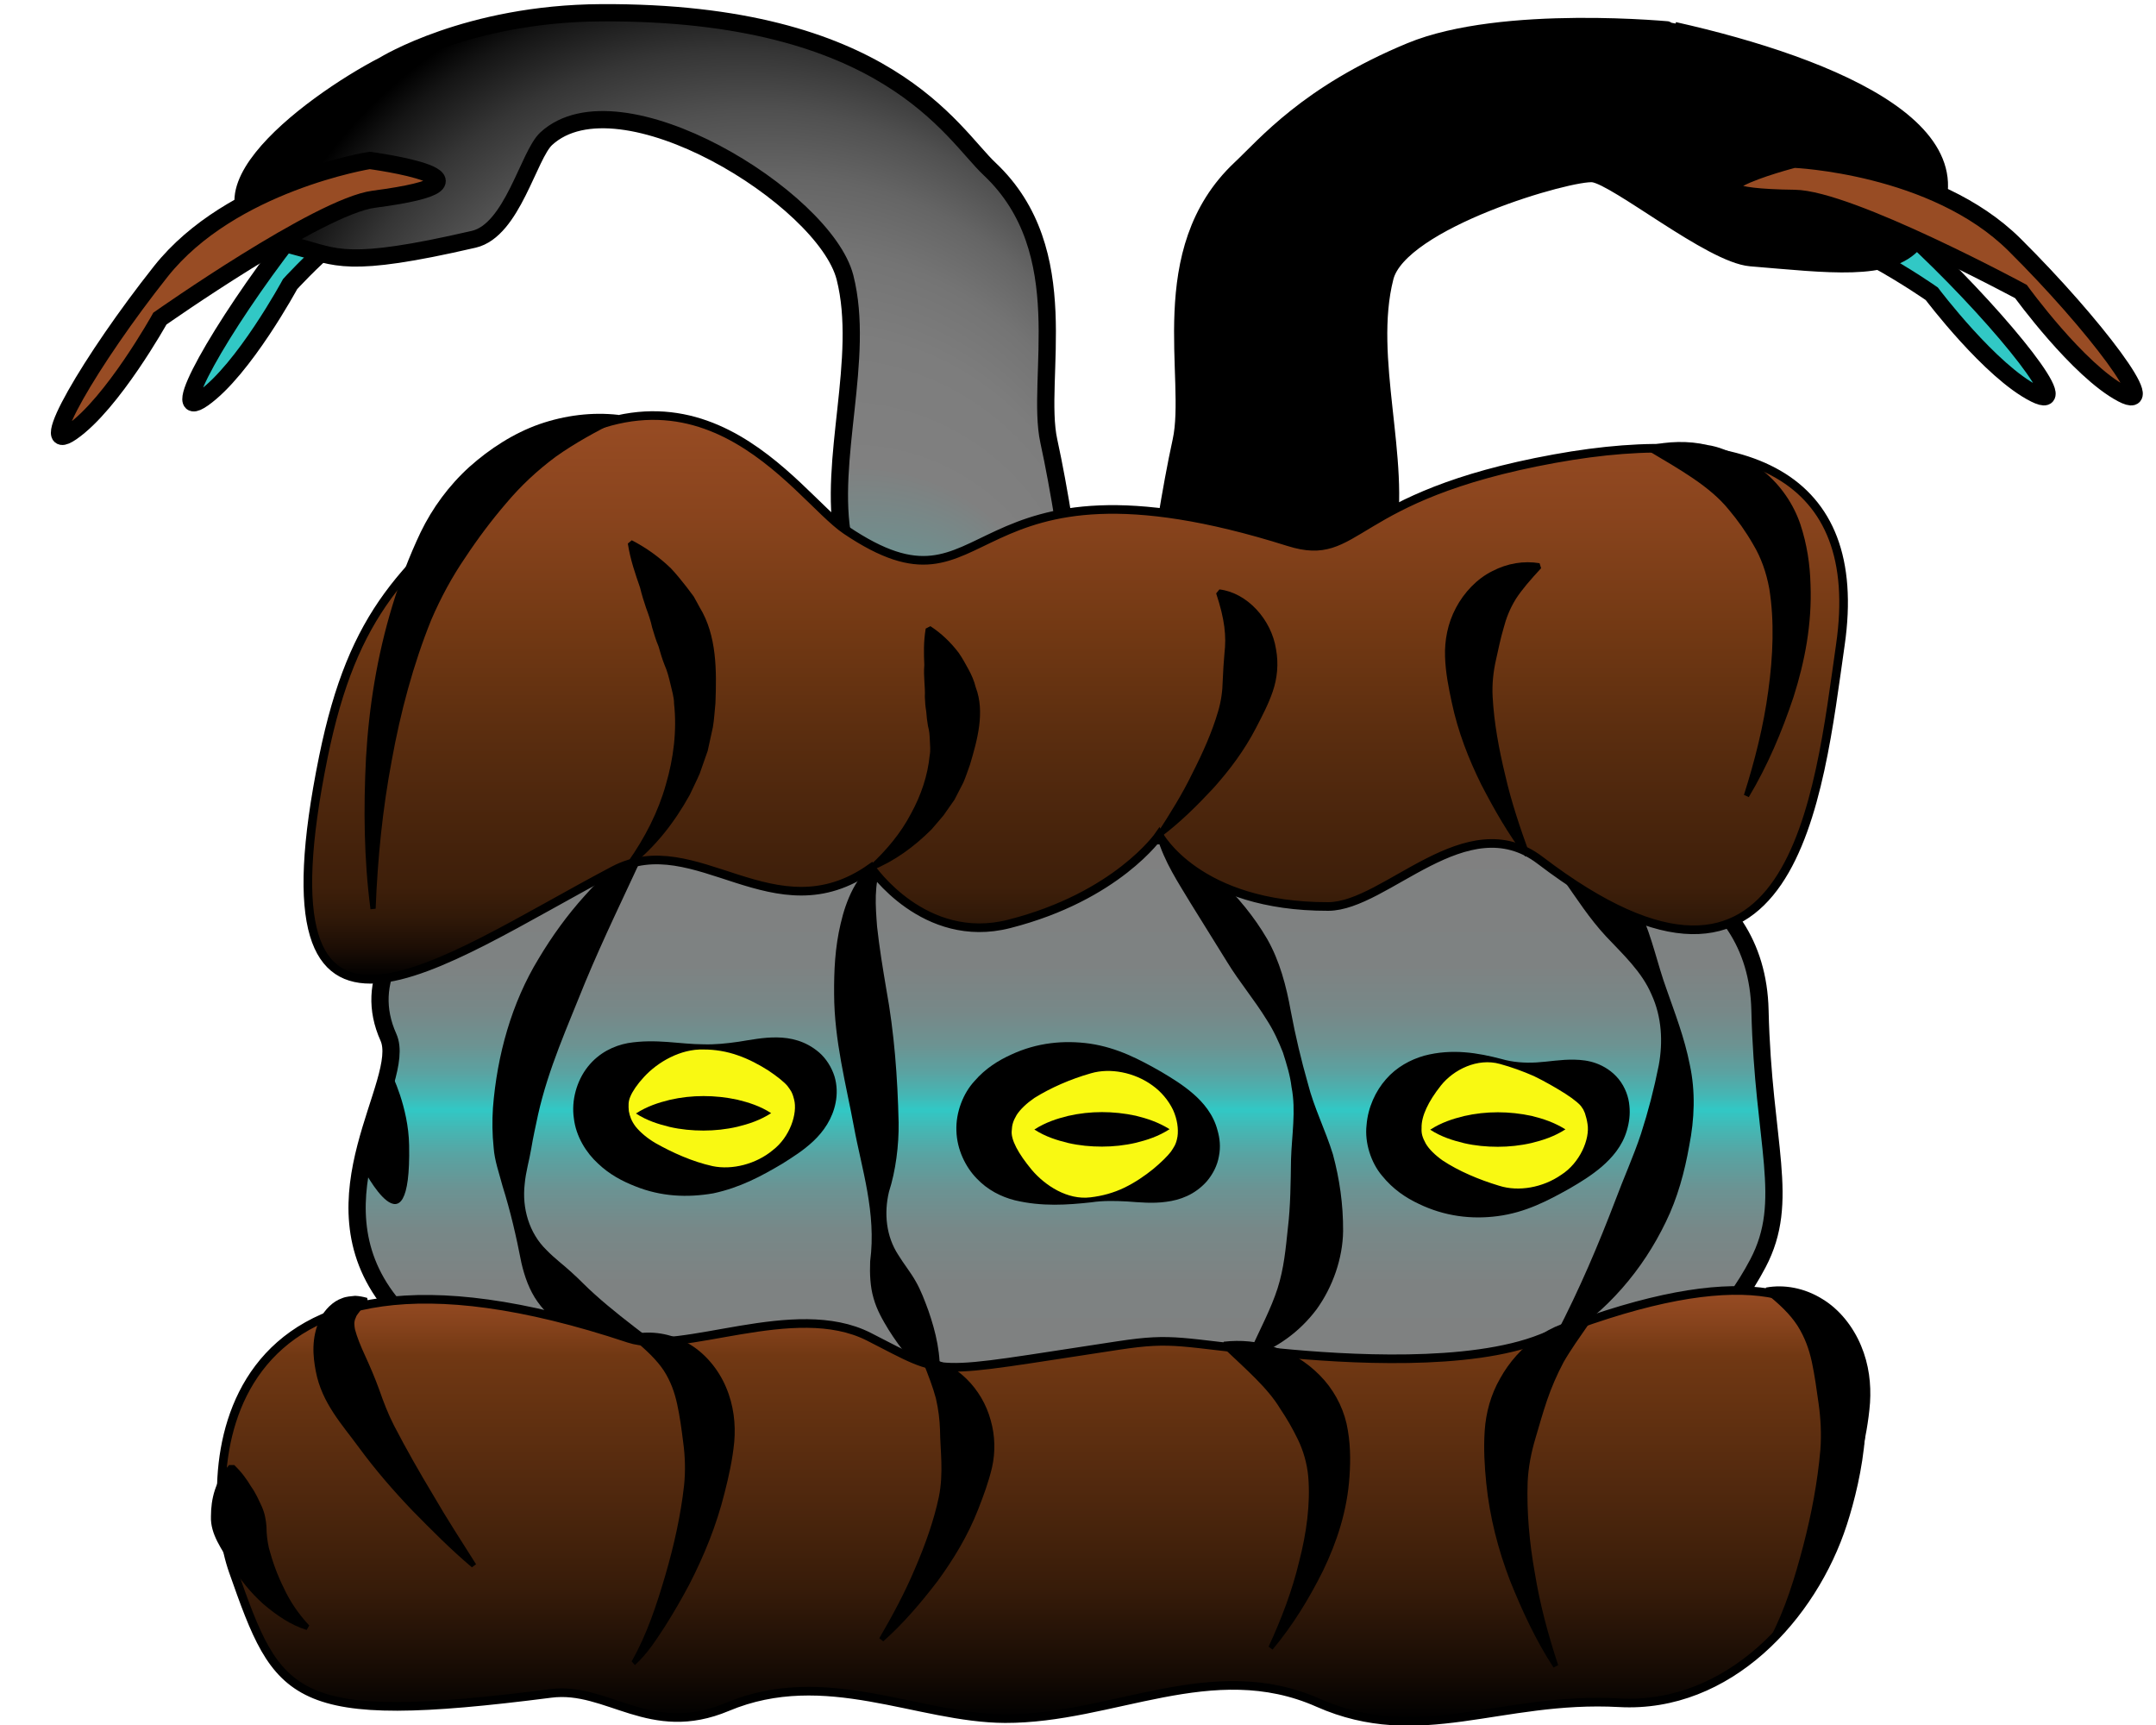 <?xml version="1.0" encoding="utf-8"?>
<!-- Generator: Adobe Illustrator 24.0.2, SVG Export Plug-In . SVG Version: 6.00 Build 0)  -->
<svg version="1.1" xmlns="http://www.w3.org/2000/svg" xmlns:xlink="http://www.w3.org/1999/xlink" x="0px" y="0px"
	 viewBox="0 0 125 100" style="enable-background:new 0 0 125 100;" xml:space="preserve">
<style type="text/css">
	.st0{stroke:#000000;stroke-width:0.25;stroke-miterlimit:10;}
	.st1{fill:url(#SVGID_1_);stroke:#000000;stroke-miterlimit:10;}
	.st2{fill:#808080;stroke:#000000;stroke-miterlimit:10;}
	.st3{fill:#31C8C5;stroke:#000000;stroke-miterlimit:10;}
	.st4{fill:#F9F912;stroke:#000000;stroke-miterlimit:10;}
	.st5{fill:#31C8C5;stroke:#31C8C5;stroke-width:0.25;stroke-miterlimit:10;}
	.st6{stroke:#31C8C5;stroke-miterlimit:10;}
	.st7{fill:url(#SVGID_2_);}
	.st8{fill:url(#SVGID_3_);stroke:#000000;stroke-miterlimit:10;}
	.st9{fill:url(#SVGID_4_);}
	.st10{fill:url(#SVGID_5_);stroke:#000000;stroke-miterlimit:10;}
	.st11{fill:url(#SVGID_6_);}
	.st12{fill:url(#SVGID_7_);stroke:#000000;stroke-miterlimit:10;}
	.st13{fill:url(#SVGID_8_);}
	.st14{fill:url(#SVGID_9_);stroke:#000000;stroke-miterlimit:10;}
	.st15{fill:url(#SVGID_10_);}
	.st16{fill:url(#SVGID_11_);stroke:#000000;stroke-miterlimit:10;}
	.st17{fill:url(#SVGID_12_);}
	.st18{fill:url(#SVGID_13_);stroke:#000000;stroke-miterlimit:10;}
	.st19{fill:url(#SVGID_14_);}
	.st20{fill:url(#SVGID_15_);stroke:#000000;stroke-miterlimit:10;}
	.st21{fill:url(#SVGID_16_);}
	.st22{fill:url(#SVGID_17_);stroke:#000000;stroke-miterlimit:10;}
	.st23{fill:url(#SVGID_18_);}
	.st24{fill:url(#SVGID_19_);stroke:#000000;stroke-miterlimit:10;}
	.st25{fill:url(#SVGID_20_);stroke:#000000;stroke-miterlimit:10;}
	.st26{fill:#984C24;stroke:#000000;stroke-miterlimit:10;}
	.st27{fill:url(#SVGID_21_);stroke:#000000;stroke-miterlimit:10;}
	.st28{fill:#F9F912;}
	.st29{fill:url(#SVGID_22_);stroke:#000000;stroke-width:0.5;stroke-miterlimit:10;}
	.st30{fill:url(#SVGID_23_);stroke:#000000;stroke-width:0.5;stroke-miterlimit:10;}
	.st31{fill:url(#SVGID_24_);stroke:#000000;stroke-miterlimit:10;}
	.st32{fill:url(#SVGID_25_);stroke:#000000;stroke-miterlimit:10;}
	.st33{fill:url(#SVGID_26_);stroke:#000000;stroke-miterlimit:10;}
	.st34{fill:url(#SVGID_27_);stroke:#000000;stroke-width:0.5;stroke-miterlimit:10;}
	.st35{fill:url(#SVGID_28_);stroke:#000000;stroke-width:0.5;stroke-miterlimit:10;}
	.st36{fill:url(#SVGID_29_);stroke:#000000;stroke-miterlimit:10;}
	.st37{fill:url(#SVGID_30_);stroke:#000000;stroke-miterlimit:10;}
	.st38{fill:url(#SVGID_31_);stroke:#000000;stroke-miterlimit:10;}
	.st39{fill:url(#SVGID_32_);stroke:#000000;stroke-width:0.5;stroke-miterlimit:10;}
	.st40{fill:url(#SVGID_33_);stroke:#000000;stroke-width:0.5;stroke-miterlimit:10;}
	.st41{fill:url(#SVGID_34_);stroke:#000000;stroke-miterlimit:10;}
	.st42{fill:url(#SVGID_35_);stroke:#000000;stroke-miterlimit:10;}
	.st43{fill:url(#SVGID_36_);stroke:#000000;stroke-miterlimit:10;}
	.st44{fill:url(#SVGID_37_);stroke:#000000;stroke-width:0.5;stroke-miterlimit:10;}
	.st45{fill:url(#SVGID_38_);stroke:#000000;stroke-width:0.5;stroke-miterlimit:10;}
	.st46{fill:url(#SVGID_39_);stroke:#000000;stroke-miterlimit:10;}
	.st47{fill:url(#SVGID_40_);stroke:#000000;stroke-miterlimit:10;}
	.st48{fill:url(#SVGID_41_);stroke:#000000;stroke-miterlimit:10;}
	.st49{fill:url(#SVGID_42_);stroke:#000000;stroke-width:0.5;stroke-miterlimit:10;}
	.st50{fill:url(#SVGID_43_);stroke:#000000;stroke-width:0.5;stroke-miterlimit:10;}
	.st51{fill:url(#SVGID_44_);stroke:#000000;stroke-miterlimit:10;}
	.st52{fill:url(#SVGID_45_);stroke:#000000;stroke-miterlimit:10;}
	.st53{fill:url(#SVGID_46_);stroke:#000000;stroke-miterlimit:10;}
	.st54{fill:url(#SVGID_47_);stroke:#000000;stroke-miterlimit:10;}
	.st55{display:none;fill:url(#SVGID_48_);stroke:#000000;stroke-miterlimit:10;}
	.st56{display:none;fill:url(#SVGID_49_);stroke:#000000;stroke-miterlimit:10;}
	.st57{fill:url(#SVGID_50_);stroke:#000000;stroke-miterlimit:10;}
	.st58{fill:url(#SVGID_51_);stroke:#000000;stroke-miterlimit:10;}
	.st59{stroke:#F9F912;stroke-miterlimit:10;}
	.st60{fill:url(#SVGID_52_);stroke:#000000;stroke-miterlimit:10;}
	.st61{fill:url(#SVGID_53_);stroke:#000000;stroke-miterlimit:10;}
	.st62{fill:url(#SVGID_54_);stroke:#000000;stroke-miterlimit:10;}
	.st63{fill:url(#SVGID_55_);stroke:#000000;stroke-miterlimit:10;}
	.st64{display:none;fill:#984C24;stroke:#000000;stroke-miterlimit:10;}
	.st65{fill:url(#SVGID_56_);stroke:#000000;stroke-miterlimit:10;}
	.st66{fill:url(#SVGID_57_);stroke:#000000;stroke-miterlimit:10;}
	.st67{fill:url(#SVGID_58_);stroke:#000000;stroke-miterlimit:10;}
	.st68{fill:url(#SVGID_59_);stroke:#000000;stroke-miterlimit:10;}
	.st69{fill:url(#SVGID_60_);stroke:#000000;stroke-miterlimit:10;}
	.st70{fill:url(#SVGID_61_);stroke:#000000;stroke-miterlimit:10;}
	.st71{fill:url(#SVGID_62_);stroke:#000000;stroke-miterlimit:10;}
	.st72{fill:url(#SVGID_63_);stroke:#000000;stroke-miterlimit:10;}
	.st73{display:none;fill:url(#SVGID_64_);stroke:#000000;stroke-miterlimit:10;}
	.st74{display:none;fill:url(#SVGID_65_);stroke:#000000;stroke-miterlimit:10;}
	.st75{fill:url(#SVGID_66_);stroke:#000000;stroke-miterlimit:10;}
	.st76{fill:url(#SVGID_67_);stroke:#000000;stroke-miterlimit:10;}
	.st77{fill:url(#SVGID_68_);stroke:#000000;stroke-miterlimit:10;}
	.st78{fill:url(#SVGID_69_);stroke:#000000;stroke-miterlimit:10;}
	.st79{fill:url(#SVGID_70_);stroke:#000000;stroke-miterlimit:10;}
	.st80{fill:url(#SVGID_71_);stroke:#000000;stroke-miterlimit:10;}
	.st81{fill:url(#SVGID_72_);stroke:#000000;stroke-miterlimit:10;}
	.st82{fill:url(#SVGID_73_);stroke:#000000;stroke-miterlimit:10;}
	.st83{fill:url(#SVGID_74_);stroke:#000000;stroke-miterlimit:10;}
	.st84{fill:url(#SVGID_75_);stroke:#000000;stroke-miterlimit:10;}
	.st85{fill:url(#SVGID_76_);stroke:#000000;stroke-miterlimit:10;}
	.st86{fill:url(#SVGID_77_);stroke:#000000;stroke-miterlimit:10;}
	.st87{fill:url(#SVGID_78_);stroke:#000000;stroke-miterlimit:10;}
	.st88{fill:url(#SVGID_79_);stroke:#000000;stroke-miterlimit:10;}
	.st89{display:none;fill:url(#SVGID_80_);stroke:#000000;stroke-miterlimit:10;}
	.st90{display:none;fill:url(#SVGID_81_);stroke:#000000;stroke-miterlimit:10;}
	.st91{fill:url(#SVGID_82_);stroke:#000000;stroke-miterlimit:10;}
	.st92{fill:url(#SVGID_83_);stroke:#000000;stroke-miterlimit:10;}
	.st93{fill:url(#SVGID_84_);stroke:#000000;stroke-miterlimit:10;}
	.st94{fill:url(#SVGID_85_);stroke:#000000;stroke-miterlimit:10;}
	.st95{fill:url(#SVGID_86_);stroke:#000000;stroke-miterlimit:10;}
	.st96{fill:url(#SVGID_87_);stroke:#000000;stroke-miterlimit:10;}
	.st97{fill:url(#SVGID_88_);stroke:#000000;stroke-miterlimit:10;}
	.st98{fill:url(#SVGID_89_);stroke:#000000;stroke-miterlimit:10;}
	.st99{fill:url(#SVGID_90_);stroke:#000000;stroke-miterlimit:10;}
	.st100{fill:url(#SVGID_91_);stroke:#000000;stroke-miterlimit:10;}
</style>
<g id="Слой_2">
</g>
<g id="Слой_1">
</g>
<g id="Слой_3">
</g>
<g id="Слой_5">
</g>
<g id="Слой_6">
</g>
<g id="Слой_4">
</g>
<g id="Слой_9">
</g>
<g id="Слой_10">
</g>
<g id="Слой_11">
	<path class="st3" d="M102.61,10.91c0,0,4.21-1.11,8.96,3.42c4.75,4.54,8.79,9.69,6.41,8.5c-2.58-1.29-5.98-5.8-5.98-5.8
		s-5.76-4.05-8.93-4.02C94.59,13.1,102.61,10.91,102.61,10.91z"/>
	<radialGradient id="SVGID_1_" cx="85.505" cy="20.671" r="26.598" fx="58.987" fy="22.738" gradientUnits="userSpaceOnUse">
		<stop  offset="0" style="stop-color:#31C8C5"/>
		<stop  offset="0.067" style="stop-color:#4DAFAD"/>
		<stop  offset="0.142" style="stop-color:#639A99"/>
		<stop  offset="0.222" style="stop-color:#738B8B"/>
		<stop  offset="0.312" style="stop-color:#7D8383"/>
		<stop  offset="0.433" style="stop-color:#808080"/>
		<stop  offset="0.628" style="stop-color:#7E7E7E"/>
		<stop  offset="0.714" style="stop-color:#777777"/>
		<stop  offset="0.779" style="stop-color:#6A6A6A"/>
		<stop  offset="0.834" style="stop-color:#585858"/>
		<stop  offset="0.882" style="stop-color:#414141"/>
		<stop  offset="0.924" style="stop-color:#242424"/>
		<stop  offset="0.963" style="stop-color:#030303"/>
		<stop  offset="0.966" style="stop-color:#000000"/>
	</radialGradient>
	<path class="st1" d="M110.99,14.05c-1.5,1.74-4.96,1.26-9.48,0.89c-2.29-0.19-7.74-4.68-9.13-4.87c-1.27-0.17-11.24,2.69-12.08,6
		c-1.2,4.68,1,10.61,0.1,15.22c-0.96,4.9,1.92,6.29,1.92,6.29c0,5.5-16.13,5.77-16.13,3.02c0,0,1.07-9.47,2.29-15.03
		c0.8-3.64-1.64-11.01,3.44-15.79c1.45-1.36,3.9-4.34,9.86-6.81c5.34-2.21,15.27-1.21,15.28-1.2
		C106.34,3.85,116.22,7.96,110.99,14.05z"/>
	<path class="st26" d="M104.01,9.23c0,0,8.13,0.33,12.79,4.96c4.66,4.63,8.59,9.87,6.23,8.63c-2.55-1.35-5.86-5.92-5.86-5.92
		s-9.96-5.37-13.13-5.4C95.57,11.4,104.01,9.23,104.01,9.23z"/>
	<path class="st3" d="M24.35,8.52c0,0-3.49,0.03-7.51,5.22s-7.25,10.89-5.07,9.36c2.36-1.66,5.05-6.63,5.05-6.63s4.5-4.99,7.64-5.43
		C32.62,9.88,28.04,9.02,24.35,8.52z"/>
	<radialGradient id="SVGID_2_" cx="41.474" cy="26.254" r="28.35" fx="55.72" fy="48.566" gradientUnits="userSpaceOnUse">
		<stop  offset="0" style="stop-color:#31C8C5"/>
		<stop  offset="0.285" style="stop-color:#699594"/>
		<stop  offset="0.425" style="stop-color:#808080"/>
		<stop  offset="0.574" style="stop-color:#7D7D7D"/>
		<stop  offset="0.673" style="stop-color:#747474"/>
		<stop  offset="0.757" style="stop-color:#656565"/>
		<stop  offset="0.832" style="stop-color:#505050"/>
		<stop  offset="0.902" style="stop-color:#353535"/>
		<stop  offset="0.968" style="stop-color:#141414"/>
		<stop  offset="1" style="stop-color:#000000"/>
	</radialGradient>
	<path style="fill:url(#SVGID_2_);stroke:#000000;stroke-miterlimit:10;" d="M17.28,14.32c2.23,0.57,2.75,1.27,10.19-0.45
		c2.24-0.52,3.17-4.88,4.2-5.83c4.24-3.9,16.14,3.44,17.32,8.04c1.19,4.68-1,10.61-0.1,15.22c0.96,4.9-1.9,8.11-1.9,8.11
		c0,5.5,16.11,3.95,16.11,1.2c0,0-1.07-9.46-2.29-15.03c-0.8-3.64,1.64-11.01-3.44-15.79c-2.18-2.05-5.97-9.14-22.52-9.05
		c-7.77,0.04-12.57,3.03-12.58,3.03C17.85,6.06,9.5,12.33,17.28,14.32z"/>
	<path class="st26" d="M21.43,9.3c0,0-8.03,1.29-12.11,6.44s-7.36,10.82-5.17,9.31c2.37-1.64,5.12-6.58,5.12-6.58
		s9.25-6.51,12.4-6.92C30.08,10.45,21.43,9.3,21.43,9.3z"/>
	<linearGradient id="SVGID_3_" gradientUnits="userSpaceOnUse" x1="61.78" y1="82.321" x2="61.78" y2="48.456">
		<stop  offset="0" style="stop-color:#808080"/>
		<stop  offset="0.233" style="stop-color:#7E8282"/>
		<stop  offset="0.327" style="stop-color:#778888"/>
		<stop  offset="0.396" style="stop-color:#6B9393"/>
		<stop  offset="0.453" style="stop-color:#59A3A2"/>
		<stop  offset="0.501" style="stop-color:#43B8B5"/>
		<stop  offset="0.531" style="stop-color:#31C8C5"/>
		<stop  offset="0.557" style="stop-color:#45B6B4"/>
		<stop  offset="0.596" style="stop-color:#5BA2A1"/>
		<stop  offset="0.642" style="stop-color:#6C9392"/>
		<stop  offset="0.699" style="stop-color:#778888"/>
		<stop  offset="0.779" style="stop-color:#7E8282"/>
		<stop  offset="1" style="stop-color:#808080"/>
	</linearGradient>
	<path class="st8" d="M87.03,82.32H37.59c-5.62,0-11.14-2-14.99-6.85c-4.75-6,1.06-12.8-0.08-15.34
		c-2.93-6.51,7.95-11.68,15.07-11.68h49.44c7.12,0,14.83,2.34,15.01,10.12c0.18,7.79,1.8,11.02-0.12,14.67
		C98.79,79.18,92.81,82.32,87.03,82.32z"/>
	<g>
		<g>
			<path d="M37.66,77.92c-1.6,0.42-3.25,0.02-4.66-0.81c-0.7-0.42-1.35-0.96-1.83-1.64c-0.48-0.67-0.76-1.48-0.94-2.26
				c-0.31-1.59-0.63-2.97-1.09-4.44c-0.19-0.73-0.47-1.49-0.52-2.25c-0.08-0.76-0.09-1.53-0.04-2.3c0.24-3.05,1.08-6.08,2.65-8.65
				c0.77-1.29,1.65-2.51,2.65-3.62c0.99-1.11,2.08-2.14,3.36-2.96l0.22,0.2c-1.24,2.68-2.47,5.2-3.53,7.75
				c-1.02,2.55-2.14,5.02-2.73,7.66c-0.14,0.66-0.29,1.32-0.4,1.99c-0.11,0.67-0.32,1.35-0.38,2.06c-0.16,1.39,0.26,2.84,1.26,3.81
				c0.48,0.5,1.02,0.89,1.47,1.31c0.46,0.41,0.87,0.86,1.34,1.27c0.93,0.84,1.97,1.64,3.2,2.58L37.66,77.92z"/>
		</g>
		<g>
			<path d="M88.52,46.9c1.49,0.55,2.71,1.46,3.85,2.47c1.09,1.04,2.14,2.17,2.78,3.58c0.64,1.41,0.95,2.96,1.46,4.36
				c0.49,1.41,1.05,2.83,1.36,4.41c0.34,1.56,0.27,3.17-0.03,4.69c-0.27,1.53-0.68,3.04-1.36,4.43c-0.67,1.39-1.52,2.69-2.54,3.85
				c-1.02,1.15-2.19,2.22-3.62,2.88l-0.2-0.22c1.38-2.66,2.45-5.19,3.44-7.78c0.48-1.29,1.05-2.54,1.48-3.84
				c0.42-1.3,0.76-2.61,1.03-3.97c0.25-1.35,0.18-2.81-0.42-4.11c-0.56-1.32-1.67-2.34-2.63-3.36c-0.96-1.03-1.71-2.2-2.53-3.37
				c-0.78-1.2-1.58-2.39-2.26-3.79L88.52,46.9z"/>
		</g>
		<g>
			<path d="M54.18,80.11c-1.16-0.9-1.96-1.91-2.66-3.02c-0.34-0.56-0.68-1.14-0.87-1.82c-0.2-0.67-0.23-1.43-0.2-2.15
				c0.37-2.82-0.5-5.39-0.94-7.79c-0.46-2.48-1.14-5.01-1.15-7.7c-0.01-1.34,0.05-2.71,0.38-4.09c0.31-1.34,0.91-2.85,2.14-3.64
				l0.23,0.2c-0.45,1.22-0.35,2.4-0.26,3.61c0.13,1.2,0.33,2.42,0.54,3.66c0.45,2.47,0.65,5.04,0.71,7.71
				c0.02,1.31-0.17,2.8-0.56,4.01c-0.3,1.26-0.16,2.59,0.54,3.66c0.33,0.54,0.72,1.01,1.01,1.53c0.3,0.52,0.52,1.11,0.74,1.71
				c0.42,1.22,0.75,2.54,0.64,4L54.18,80.11z"/>
		</g>
		<g>
			<path d="M67.32,48.34c1.19,0.83,2.33,1.63,3.39,2.65c1.05,1,2,2.15,2.75,3.43c0.74,1.29,1.12,2.76,1.38,4.21
				c0.27,1.44,0.6,2.82,0.99,4.19c0.35,1.39,1.02,2.7,1.45,4.1c0.38,1.41,0.6,2.89,0.59,4.45c-0.02,1.56-0.59,3.23-1.55,4.55
				c-0.99,1.31-2.27,2.2-3.69,2.73l-0.2-0.22c0.63-1.38,1.27-2.58,1.64-3.74c0.37-1.16,0.47-2.28,0.6-3.52
				c0.15-1.24,0.16-2.58,0.18-3.95c0.04-1.37,0.3-2.85,0.03-4.2c-0.08-0.69-0.29-1.35-0.5-2.01c-0.25-0.64-0.54-1.27-0.92-1.86
				c-0.73-1.19-1.61-2.23-2.3-3.36l-2.13-3.43c-0.7-1.17-1.53-2.39-1.95-3.86L67.32,48.34z"/>
		</g>
		<g>
			<path class="st28" d="M40.79,60.69c2.6,0.06,6.42,0.21,6.46,2.88c0.04,2.66-3.52,4.88-6.12,4.82s-6.26-1.43-6.3-4.09
				C34.79,61.63,38.19,60.63,40.79,60.69z"/>
			<path d="M40.79,60.54c0.67,0.02,1.35-0.05,2.04-0.15c0.7-0.11,1.43-0.26,2.21-0.25c0.78,0.01,1.66,0.19,2.46,0.88
				c0.39,0.34,0.71,0.84,0.88,1.37c0.16,0.53,0.16,1.06,0.07,1.52c-0.18,0.95-0.71,1.69-1.28,2.23c-0.58,0.55-1.21,0.94-1.81,1.32
				c-1.23,0.73-2.46,1.39-4.01,1.72c-1.51,0.26-3.03,0.19-4.52-0.41c-0.74-0.29-1.49-0.68-2.16-1.32c-0.67-0.61-1.28-1.56-1.4-2.63
				c-0.15-1.02,0.16-2.16,0.81-2.98c0.65-0.82,1.52-1.22,2.32-1.37C38.04,60.2,39.44,60.54,40.79,60.54z M40.79,60.84
				c-1.33-0.04-2.65,0.72-3.45,1.59c-0.4,0.43-0.67,0.84-0.79,1.13c-0.13,0.29-0.12,0.54-0.09,0.86c0.05,0.27,0.14,0.56,0.4,0.9
				c0.27,0.33,0.67,0.67,1.15,0.95c0.96,0.54,2.12,1.07,3.3,1.33c1.14,0.24,2.53-0.12,3.49-0.92c1.01-0.77,1.45-2.15,1.24-2.94
				c-0.11-0.45-0.21-0.54-0.38-0.78c-0.19-0.23-0.6-0.56-1.11-0.9c-0.52-0.33-1.13-0.66-1.77-0.88
				C42.13,60.95,41.46,60.84,40.79,60.84z"/>
		</g>
		<g>
			<path class="st28" d="M63.25,69.55c2.14-0.3,6.17-0.71,6.21-3.38s-3.52-4.88-6.12-4.82s-6.26,1.43-6.3,4.09
				C57,68.11,60.78,69.9,63.25,69.55z"/>
			<path d="M63.23,69.41c0.68-0.08,1.34-0.26,1.96-0.56c0.62-0.3,1.2-0.7,1.67-1.08c0.47-0.39,0.84-0.76,1.03-1.01
				c0.16-0.25,0.3-0.4,0.38-0.88c0.06-0.43-0.01-0.99-0.26-1.54c-0.26-0.54-0.68-1.05-1.2-1.42c-1.03-0.75-2.44-1.03-3.56-0.7
				c-1.2,0.34-2.35,0.85-3.28,1.43c-0.45,0.31-0.82,0.66-1.03,0.99c-0.2,0.34-0.27,0.58-0.28,0.89c-0.07,0.52,0.37,1.34,1.17,2.3
				C60.6,68.73,61.89,69.58,63.23,69.41z M63.27,69.7c-1.38,0.15-2.85,0.26-4.44-0.12c-0.78-0.2-1.57-0.59-2.21-1.27
				c-0.64-0.66-1.14-1.67-1.17-2.76c-0.04-1.06,0.39-2.17,1.05-2.88c0.64-0.74,1.39-1.2,2.14-1.54c1.49-0.69,3.04-0.84,4.55-0.63
				c1.61,0.24,2.88,0.92,4.13,1.63c0.62,0.37,1.25,0.75,1.85,1.27c0.59,0.51,1.18,1.2,1.42,2.13c0.13,0.45,0.19,0.95,0.08,1.5
				c-0.09,0.54-0.36,1.05-0.7,1.45c-0.7,0.79-1.57,1.09-2.36,1.19c-0.79,0.11-1.55,0.03-2.26-0.02
				C64.63,69.61,63.94,69.6,63.27,69.7z"/>
		</g>
		<g>
			<path class="st28" d="M87.01,61.54c3.44,0.96,6.17,0.61,6.21,3.28s-3.52,4.88-6.12,4.82c-2.6-0.06-6.26-1.43-6.3-4.09
				C80.76,62.88,84.02,60.7,87.01,61.54z"/>
			<path d="M87.05,61.39c0.65,0.19,1.34,0.24,2.04,0.2c0.7-0.04,1.42-0.18,2.2-0.16c0.39,0.01,0.81,0.05,1.25,0.21
				c0.44,0.16,0.93,0.45,1.31,0.92c0.38,0.47,0.58,1.05,0.62,1.55c0.05,0.49-0.01,0.96-0.15,1.43c-0.27,0.92-0.87,1.59-1.46,2.1
				c-0.6,0.51-1.24,0.9-1.86,1.26c-1.25,0.7-2.55,1.39-4.17,1.6c-1.52,0.2-3.08,0.01-4.57-0.71c-0.75-0.35-1.5-0.85-2.13-1.63
				c-0.64-0.75-1.02-1.92-0.9-2.94c0.08-1.02,0.52-1.97,1.13-2.66c0.61-0.7,1.41-1.13,2.21-1.36C84.2,60.77,85.71,61.04,87.05,61.39
				z M86.97,61.68c-1.31-0.37-2.7,0.33-3.43,1.25c-0.74,0.93-1.14,1.79-1.12,2.46c-0.02,0.35,0.06,0.56,0.24,0.9
				c0.19,0.33,0.55,0.68,0.99,0.99c0.91,0.6,2.07,1.1,3.27,1.46c1.13,0.36,2.54,0.1,3.59-0.63c1.09-0.69,1.68-2.08,1.53-2.96
				c-0.03-0.21-0.09-0.44-0.15-0.62c-0.07-0.17-0.11-0.25-0.17-0.32c-0.06-0.14-0.42-0.46-0.97-0.81c-0.54-0.34-1.18-0.71-1.82-1.02
				C88.29,62.1,87.63,61.86,86.97,61.68z"/>
		</g>
		<g>
			<path d="M90.76,65.47c-0.65,0.42-1.31,0.63-1.96,0.79c-0.65,0.15-1.31,0.22-1.96,0.22c-0.65,0-1.31-0.06-1.96-0.21
				c-0.65-0.16-1.31-0.36-1.96-0.78c0.65-0.42,1.31-0.63,1.96-0.79c0.65-0.15,1.31-0.22,1.96-0.22c0.65,0,1.31,0.07,1.96,0.21
				C89.45,64.85,90.1,65.06,90.76,65.47z"/>
		</g>
		<g>
			<path d="M67.81,65.46c-0.65,0.42-1.31,0.63-1.96,0.79c-0.65,0.15-1.31,0.22-1.96,0.22c-0.65,0-1.31-0.06-1.96-0.21
				c-0.65-0.16-1.31-0.36-1.96-0.78c0.65-0.42,1.31-0.63,1.96-0.79c0.65-0.15,1.31-0.22,1.96-0.22c0.65,0,1.31,0.07,1.96,0.21
				C66.5,64.84,67.15,65.05,67.81,65.46z"/>
		</g>
		<g>
			<path d="M44.71,64.53c-0.65,0.42-1.31,0.63-1.96,0.79c-0.65,0.15-1.31,0.22-1.96,0.22c-0.65,0-1.31-0.06-1.96-0.21
				c-0.65-0.16-1.31-0.36-1.96-0.78c0.65-0.42,1.31-0.63,1.96-0.79c0.65-0.15,1.31-0.22,1.96-0.22c0.65,0,1.31,0.07,1.96,0.21
				C43.4,63.91,44.06,64.11,44.71,64.53z"/>
		</g>
		<path d="M22.69,62.23c0,0,0.99,1.93,1.03,4.16c0.13,6.83-2.7,1.29-2.7,1.29L22.69,62.23z"/>
	</g>
	<g>
		<linearGradient id="SVGID_4_" gradientUnits="userSpaceOnUse" x1="62.366" y1="56.771" x2="62.366" y2="24.084">
			<stop  offset="3.723938e-03" style="stop-color:#000000"/>
			<stop  offset="0.057" style="stop-color:#1D0E05"/>
			<stop  offset="0.111" style="stop-color:#311908"/>
			<stop  offset="0.164" style="stop-color:#3E1F0A"/>
			<stop  offset="0.215" style="stop-color:#42210B"/>
			<stop  offset="0.431" style="stop-color:#5A2D0F"/>
			<stop  offset="0.609" style="stop-color:#713813"/>
			<stop  offset="0.823" style="stop-color:#89441D"/>
			<stop  offset="1" style="stop-color:#984C24"/>
		</linearGradient>
		<path style="fill:url(#SVGID_4_);stroke:#000000;stroke-width:0.5;stroke-miterlimit:10;" d="M90.12,26.59
			c-12,2.18-11.27,6.13-15.41,4.82c-19.4-6.12-16.93,5.2-25.66-0.68c-2.93-1.97-8.91-11.91-19.61-2.96c-6,5.02-8.96,7.64-10.69,16.1
			c-4.12,20.22,6.64,11.96,16.83,6.59c4.77-2.51,9.31,3.84,14.93-0.15c0,0,3.07,4.51,8,3.25c6.25-1.59,8.69-5.14,8.69-5.14
			s2.23,4.15,9.81,4.13c3.35-0.01,8.01-5.93,12.28-2.68c14.78,11.26,16.15-3.72,17.41-12.49C108.14,27.43,101.18,24.58,90.12,26.59z
			"/>
		<g>
			<path d="M36.4,49.97c0.98-1.38,1.76-2.9,2.2-4.47c0.46-1.56,0.65-3.17,0.48-4.71c0-0.39-0.13-0.77-0.21-1.14
				c-0.09-0.38-0.18-0.74-0.34-1.1c-0.14-0.36-0.25-0.72-0.35-1.08c-0.15-0.35-0.26-0.72-0.37-1.09c-0.08-0.38-0.21-0.76-0.35-1.13
				c-0.13-0.38-0.25-0.77-0.35-1.18c-0.27-0.79-0.56-1.59-0.71-2.56l0.23-0.19c0.83,0.43,1.6,0.98,2.27,1.63
				c0.32,0.34,0.61,0.7,0.9,1.07l0.42,0.56c0.12,0.2,0.22,0.41,0.34,0.62c1.01,1.64,0.99,3.71,0.92,5.56
				c-0.05,0.47-0.07,0.94-0.15,1.4l-0.3,1.37l-0.46,1.31c-0.18,0.42-0.39,0.83-0.58,1.24c-0.88,1.59-1.99,3.01-3.38,4.11L36.4,49.97
				z"/>
		</g>
		<g>
			<path d="M101.11,46.08c0.63-1.98,1.14-4,1.41-6.03c0.28-2.01,0.36-4.05,0.06-5.92c-0.17-0.94-0.48-1.81-0.93-2.56
				c-0.43-0.75-0.9-1.41-1.44-2.05c-1.07-1.31-2.74-2.26-4.65-3.39l0.04-0.3c1.1-0.24,2.26-0.3,3.4-0.03
				c0.59,0.08,1.13,0.33,1.7,0.55c0.54,0.28,1.08,0.59,1.57,0.99c0.97,0.79,1.72,1.89,2.11,3.05c0.39,1.17,0.56,2.35,0.59,3.49
				c0.09,2.29-0.33,4.46-0.98,6.51c-0.68,2.04-1.51,4-2.6,5.82L101.11,46.08z"/>
		</g>
		<g>
			<path d="M88.43,49.65c-0.99-1.3-1.8-2.72-2.56-4.19c-0.73-1.48-1.34-3.04-1.7-4.74c-0.18-0.84-0.36-1.72-0.39-2.66
				c-0.03-0.93,0.15-1.92,0.63-2.82c0.47-0.89,1.22-1.69,2.11-2.13c0.88-0.46,1.83-0.61,2.74-0.46l0.09,0.29
				c-0.61,0.66-1.11,1.23-1.47,1.79c-0.35,0.57-0.56,1.12-0.71,1.7C87,37,86.88,37.6,86.73,38.27c-0.15,0.66-0.23,1.39-0.19,2.13
				c0.08,1.48,0.36,3.02,0.73,4.54c0.35,1.54,0.86,3.05,1.41,4.56L88.43,49.65z"/>
		</g>
		<g>
			<path d="M21.48,52.71c-0.38-2.9-0.41-5.84-0.26-8.78c0.17-2.94,0.64-5.89,1.52-8.79c0.44-1.45,0.98-2.88,1.65-4.29
				c0.68-1.4,1.63-2.7,2.82-3.78c1.19-1.06,2.56-1.95,4.06-2.48c1.5-0.52,3.07-0.71,4.58-0.54l0.05,0.3
				c-1.35,0.67-2.57,1.34-3.67,2.12c-1.08,0.8-2.04,1.7-2.88,2.7c-0.85,0.99-1.64,2.04-2.38,3.16c-0.76,1.11-1.42,2.33-1.97,3.61
				c-1.04,2.58-1.78,5.34-2.29,8.16c-0.53,2.81-0.82,5.69-0.93,8.58L21.48,52.71z"/>
		</g>
		<g>
			<path d="M67.09,48.32c0.74-1.14,1.46-2.29,2.04-3.49c0.6-1.18,1.14-2.38,1.49-3.58c0.18-0.6,0.26-1.21,0.27-1.78
				c0.02-0.57,0.06-1.08,0.1-1.58c0.12-1.01,0.02-1.98-0.48-3.49l0.19-0.23c1.6,0.19,3.01,1.73,3.28,3.46
				c0.16,0.85,0.07,1.71-0.19,2.46c-0.26,0.76-0.62,1.43-0.96,2.09c-0.68,1.32-1.54,2.46-2.48,3.51c-0.96,1.03-1.95,2.01-3.06,2.84
				L67.09,48.32z"/>
		</g>
		<g>
			<path d="M50.43,50.18c0.96-0.88,1.8-1.89,2.38-3c0.6-1.09,0.98-2.24,1.09-3.39c0.06-0.28,0.02-0.58,0.01-0.86
				c-0.01-0.29-0.03-0.57-0.11-0.85c-0.05-0.28-0.08-0.56-0.1-0.84c-0.05-0.28-0.07-0.56-0.08-0.85c0.03-0.59-0.09-1.18-0.03-1.84
				c-0.03-0.64-0.05-1.32,0.08-2.11l0.27-0.14c0.65,0.42,1.19,0.95,1.64,1.54c0.21,0.3,0.39,0.63,0.57,0.96
				c0.18,0.33,0.33,0.67,0.42,1.04c0.55,1.44,0.09,3.07-0.33,4.48c-0.13,0.35-0.24,0.71-0.39,1.05l-0.51,0.99l-0.63,0.9
				c-0.23,0.28-0.47,0.55-0.7,0.82c-1.01,1.01-2.15,1.84-3.43,2.36L50.43,50.18z"/>
		</g>
	</g>
	<g>
		<linearGradient id="SVGID_5_" gradientUnits="userSpaceOnUse" x1="60.38" y1="99.786" x2="60.38" y2="74.804">
			<stop  offset="3.723938e-03" style="stop-color:#000000"/>
			<stop  offset="0.115" style="stop-color:#160B04"/>
			<stop  offset="0.302" style="stop-color:#361B09"/>
			<stop  offset="0.405" style="stop-color:#42210B"/>
			<stop  offset="0.496" style="stop-color:#4C260D"/>
			<stop  offset="0.848" style="stop-color:#713813"/>
			<stop  offset="0.931" style="stop-color:#89441D"/>
			<stop  offset="1" style="stop-color:#984C24"/>
		</linearGradient>
		<path style="fill:url(#SVGID_5_);stroke:#000000;stroke-width:0.5;stroke-miterlimit:10;" d="M93.88,98.71
			c-6.9-0.38-11.56,2.61-17.46,0c-6.14-2.72-11.91,0.94-18.15,0.92c-5.07-0.02-10.42-3.06-16.1-0.68
			c-4.49,1.89-6.95-1.21-10.24-0.78c-15.12,1.94-15.8,0.32-18.41-7.09c-1.8-5.11-1.88-21.77,22.94-13.49
			c3.07,1.02,9.59-2.29,13.91-0.1c4.63,2.35,3.25,2.2,14.47,0.51c3.29-0.5,3.52-0.15,9.34,0.42c3.78,0.37,11.04,0.83,15.2-0.84
			c21.76-8.73,19.15,5.5,17.46,10.73C105.09,93.72,100.22,99.06,93.88,98.71z"/>
		<g>
			<path d="M36.62,96.31c0.87-1.51,1.46-3.3,1.96-5.01c0.5-1.72,0.89-3.47,1.08-5.18c0.09-0.86,0.06-1.71-0.05-2.51
				c-0.1-0.8-0.2-1.53-0.35-2.21c-0.15-0.69-0.37-1.31-0.77-1.94c-0.41-0.62-1.03-1.21-1.8-1.84l0.07-0.29
				c1-0.19,2.1-0.04,3.09,0.52c1,0.55,1.8,1.52,2.24,2.56c0.45,1.05,0.57,2.15,0.48,3.18c-0.1,1.03-0.32,2.01-0.56,2.95
				c-0.47,1.89-1.19,3.65-2.05,5.32c-0.44,0.83-0.91,1.64-1.41,2.43c-0.52,0.79-1,1.56-1.74,2.24L36.62,96.31z"/>
		</g>
		<g>
			<path d="M102.62,94.97c0.88-1.66,1.45-3.54,1.93-5.37c0.48-1.84,0.83-3.71,0.99-5.54c0.07-0.91,0.02-1.83-0.1-2.68
				c-0.12-0.86-0.23-1.66-0.39-2.41c-0.16-0.75-0.41-1.44-0.83-2.11c-0.43-0.67-1.08-1.29-1.9-1.93l0.07-0.29
				c1.05-0.19,2.22,0.02,3.24,0.65c1.03,0.61,1.82,1.64,2.27,2.72c0.46,1.09,0.59,2.23,0.52,3.31c-0.08,1.08-0.29,2.11-0.5,3.11
				c-0.44,2-1.12,3.89-1.95,5.69c-0.43,0.9-0.89,1.77-1.39,2.63c-0.51,0.85-1.01,1.69-1.73,2.43L102.62,94.97z"/>
		</g>
		<g>
			<path d="M90.07,96.67c-1.03-1.58-1.82-3.29-2.53-5.06c-0.68-1.78-1.17-3.65-1.37-5.63c-0.1-0.99-0.16-2-0.09-3.04
				c0.07-1.04,0.35-2.09,0.9-3.04c1.05-1.9,2.98-3.3,5.03-3.47l0.15,0.26c-0.58,0.84-1.09,1.55-1.51,2.28
				c-0.39,0.74-0.7,1.46-0.95,2.19c-0.25,0.73-0.46,1.48-0.69,2.26c-0.23,0.78-0.4,1.62-0.44,2.49c-0.06,1.73,0.1,3.52,0.42,5.3
				c0.29,1.79,0.77,3.57,1.35,5.32L90.07,96.67z"/>
		</g>
		<g>
			<path d="M17.78,94.49c-0.94-0.29-1.74-0.85-2.5-1.49c-0.74-0.66-1.38-1.45-1.9-2.31c-0.5-0.86-1.19-1.74-1.15-2.78
				c0-1.02,0.25-2.05,1.05-2.98l0.3,0c0.46,0.44,0.74,0.85,0.98,1.25c0.28,0.39,0.44,0.78,0.62,1.16c0.17,0.38,0.24,0.76,0.27,1.17
				c0,0.42,0.05,0.82,0.14,1.23c0.21,0.79,0.49,1.57,0.87,2.33c0.36,0.78,0.86,1.51,1.47,2.16L17.78,94.49z"/>
		</g>
		<g>
			<path d="M27.36,90.86c-1.22-1.03-2.33-2.15-3.45-3.29c-1.1-1.15-2.15-2.36-3.11-3.67c-0.95-1.3-2.14-2.56-2.49-4.4
				c-0.17-0.89-0.27-1.94,0.24-3.04c0.28-0.54,0.75-1.02,1.28-1.2c0.26-0.11,0.52-0.11,0.76-0.14c0.24,0.01,0.48,0.06,0.7,0.12
				l0.05,0.3l-0.44,0.42c-0.1,0.16-0.23,0.27-0.27,0.42c-0.13,0.25-0.08,0.49-0.05,0.68c0.11,0.43,0.33,0.98,0.61,1.58
				c0.27,0.59,0.55,1.24,0.8,1.93c0.24,0.69,0.51,1.4,0.86,2.08c0.7,1.35,1.47,2.7,2.27,4.03c0.78,1.35,1.64,2.67,2.48,4
				L27.36,90.86z"/>
		</g>
		<g>
			<path d="M73.55,95.46c0.74-1.6,1.37-3.25,1.77-4.93c0.43-1.66,0.66-3.35,0.53-4.92c-0.07-0.78-0.29-1.52-0.6-2.16
				c-0.31-0.64-0.64-1.21-1.03-1.79c-0.73-1.21-1.95-2.25-3.36-3.59l0.09-0.29c0.98-0.11,1.97-0.03,2.92,0.31
				c0.96,0.3,1.88,0.86,2.64,1.63c0.76,0.76,1.32,1.76,1.56,2.81c0.23,1.05,0.24,2.09,0.17,3.07c-0.13,1.98-0.73,3.79-1.53,5.45
				c-0.82,1.65-1.77,3.19-2.93,4.58L73.55,95.46z"/>
		</g>
		<g>
			<path d="M50.98,94.97c0.77-1.32,1.49-2.66,2.07-4.04c0.59-1.37,1.09-2.77,1.38-4.14c0.29-1.4,0.08-2.73,0.07-3.89
				c-0.02-0.6-0.09-1.19-0.24-1.84c-0.17-0.64-0.43-1.31-0.75-2.12l0.18-0.24c1.74,0.27,3.26,1.8,3.75,3.64
				c0.26,0.9,0.27,1.85,0.08,2.71c-0.2,0.86-0.5,1.66-0.8,2.43c-0.6,1.54-1.44,2.92-2.37,4.19c-0.96,1.25-1.97,2.44-3.14,3.48
				L50.98,94.97z"/>
		</g>
	</g>
</g>
<g id="Слой_8">
</g>
<g id="Слой_7">
</g>
<g id="Слой_12">
</g>
<g id="Слой_13">
</g>
<g id="Слой_14">
</g>
<g id="Слой_15">
</g>
</svg>
